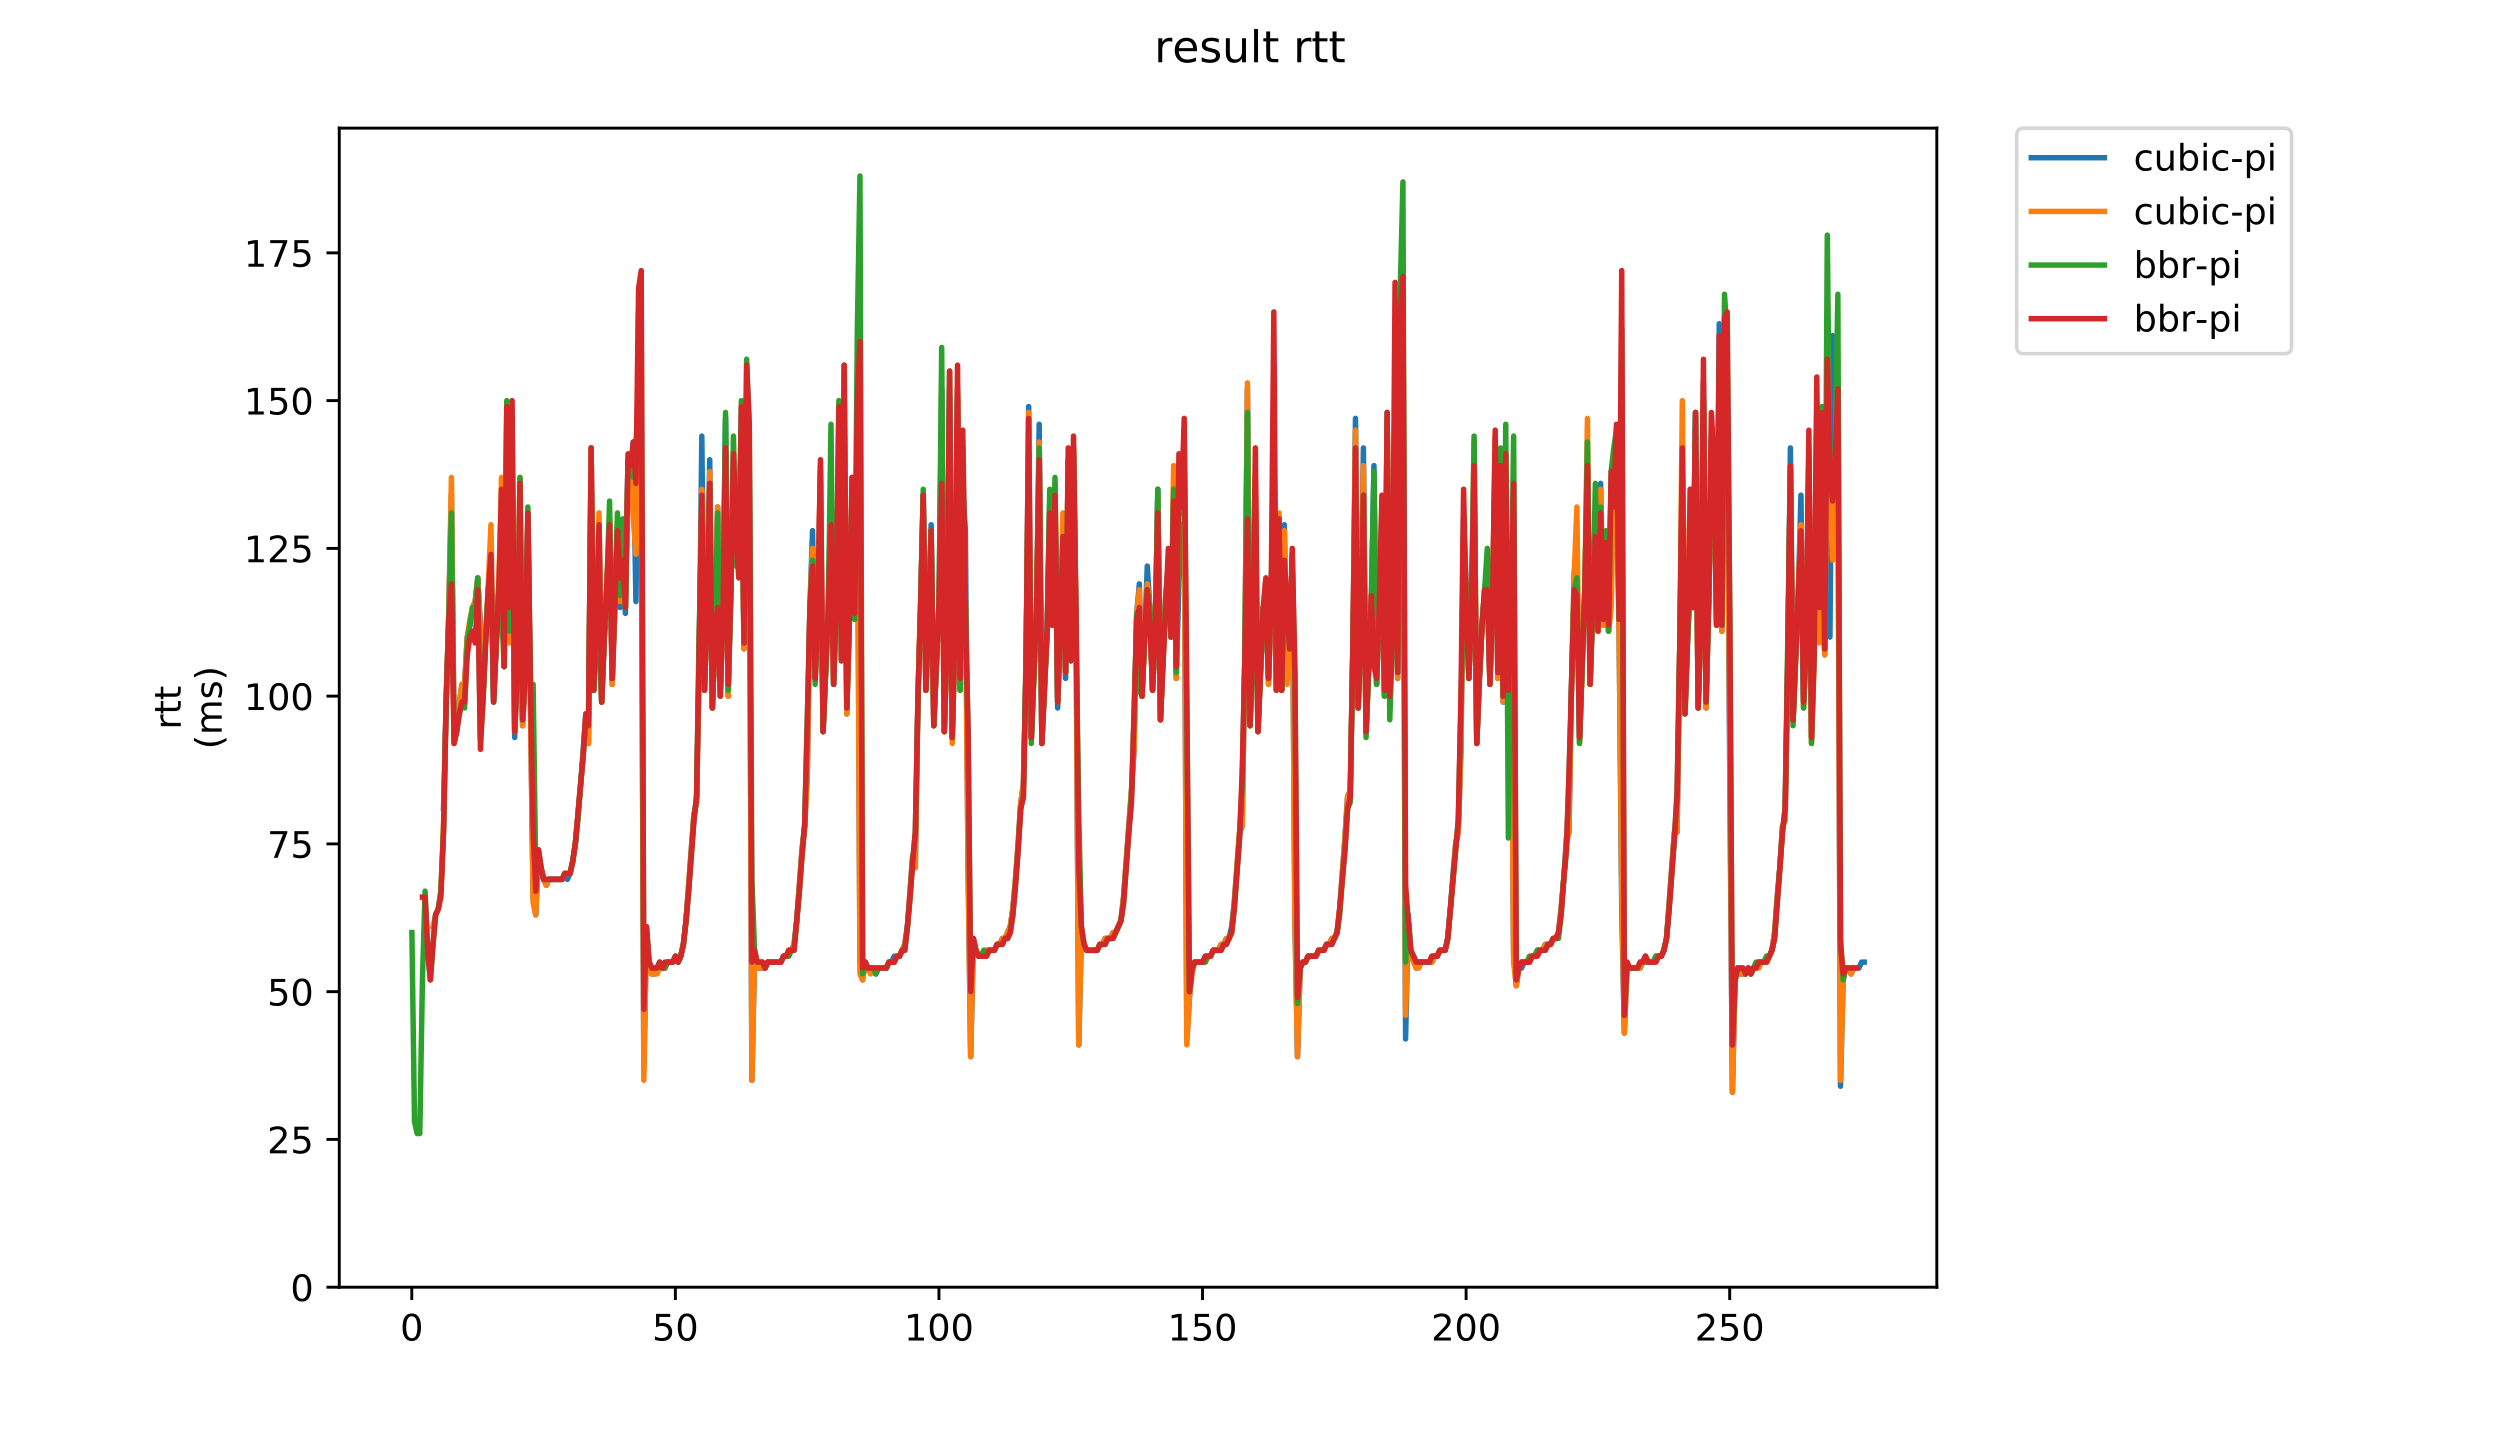<?xml version="1.0" encoding="utf-8" standalone="no"?>
<!DOCTYPE svg PUBLIC "-//W3C//DTD SVG 1.1//EN"
  "http://www.w3.org/Graphics/SVG/1.1/DTD/svg11.dtd">
<!-- Created with matplotlib (https://matplotlib.org/) -->
<svg height="396pt" version="1.1" viewBox="0 0 684 396" width="684pt" xmlns="http://www.w3.org/2000/svg" xmlns:xlink="http://www.w3.org/1999/xlink">
 <defs>
  <style type="text/css">
*{stroke-linecap:butt;stroke-linejoin:round;}
  </style>
 </defs>
 <g id="figure_1">
  <g id="patch_1">
   <path d="M 0 396 
L 684 396 
L 684 0 
L 0 0 
z
" style="fill:#ffffff;"/>
  </g>
  <g id="axes_1">
   <g id="patch_2">
    <path d="M 92.824 352.174 
L 529.913 352.174 
L 529.913 35.062 
L 92.824 35.062 
z
" style="fill:#ffffff;"/>
   </g>
   <g id="matplotlib.axis_1">
    <g id="xtick_1">
     <g id="line2d_1">
      <defs>
       <path d="M 0 0 
L 0 3.5 
" id="mb665ea57dd" style="stroke:#000000;stroke-width:0.8;"/>
      </defs>
      <g>
       <use style="stroke:#000000;stroke-width:0.8;" x="112.666" xlink:href="#mb665ea57dd" y="352.174"/>
      </g>
     </g>
     <g id="text_1">
      <!-- 0 -->
      <defs>
       <path d="M 31.781 66.406 
Q 24.172 66.406 20.328 58.906 
Q 16.5 51.422 16.5 36.375 
Q 16.5 21.391 20.328 13.891 
Q 24.172 6.391 31.781 6.391 
Q 39.453 6.391 43.281 13.891 
Q 47.125 21.391 47.125 36.375 
Q 47.125 51.422 43.281 58.906 
Q 39.453 66.406 31.781 66.406 
z
M 31.781 74.219 
Q 44.047 74.219 50.516 64.516 
Q 56.984 54.828 56.984 36.375 
Q 56.984 17.969 50.516 8.266 
Q 44.047 -1.422 31.781 -1.422 
Q 19.531 -1.422 13.062 8.266 
Q 6.594 17.969 6.594 36.375 
Q 6.594 54.828 13.062 64.516 
Q 19.531 74.219 31.781 74.219 
z
" id="DejaVuSans-48"/>
      </defs>
      <g transform="translate(109.484 366.773)scale(0.1 -0.1)">
       <use xlink:href="#DejaVuSans-48"/>
      </g>
     </g>
    </g>
    <g id="xtick_2">
     <g id="line2d_2">
      <g>
       <use style="stroke:#000000;stroke-width:0.8;" x="184.781" xlink:href="#mb665ea57dd" y="352.174"/>
      </g>
     </g>
     <g id="text_2">
      <!-- 50 -->
      <defs>
       <path d="M 10.797 72.906 
L 49.516 72.906 
L 49.516 64.594 
L 19.828 64.594 
L 19.828 46.734 
Q 21.969 47.469 24.109 47.828 
Q 26.266 48.188 28.422 48.188 
Q 40.625 48.188 47.75 41.5 
Q 54.891 34.812 54.891 23.391 
Q 54.891 11.625 47.562 5.094 
Q 40.234 -1.422 26.906 -1.422 
Q 22.312 -1.422 17.547 -0.641 
Q 12.797 0.141 7.719 1.703 
L 7.719 11.625 
Q 12.109 9.234 16.797 8.062 
Q 21.484 6.891 26.703 6.891 
Q 35.156 6.891 40.078 11.328 
Q 45.016 15.766 45.016 23.391 
Q 45.016 31 40.078 35.438 
Q 35.156 39.891 26.703 39.891 
Q 22.75 39.891 18.812 39.016 
Q 14.891 38.141 10.797 36.281 
z
" id="DejaVuSans-53"/>
      </defs>
      <g transform="translate(178.418 366.773)scale(0.1 -0.1)">
       <use xlink:href="#DejaVuSans-53"/>
       <use x="63.623" xlink:href="#DejaVuSans-48"/>
      </g>
     </g>
    </g>
    <g id="xtick_3">
     <g id="line2d_3">
      <g>
       <use style="stroke:#000000;stroke-width:0.8;" x="256.896" xlink:href="#mb665ea57dd" y="352.174"/>
      </g>
     </g>
     <g id="text_3">
      <!-- 100 -->
      <defs>
       <path d="M 12.406 8.297 
L 28.516 8.297 
L 28.516 63.922 
L 10.984 60.406 
L 10.984 69.391 
L 28.422 72.906 
L 38.281 72.906 
L 38.281 8.297 
L 54.391 8.297 
L 54.391 0 
L 12.406 0 
z
" id="DejaVuSans-49"/>
      </defs>
      <g transform="translate(247.352 366.773)scale(0.1 -0.1)">
       <use xlink:href="#DejaVuSans-49"/>
       <use x="63.623" xlink:href="#DejaVuSans-48"/>
       <use x="127.246" xlink:href="#DejaVuSans-48"/>
      </g>
     </g>
    </g>
    <g id="xtick_4">
     <g id="line2d_4">
      <g>
       <use style="stroke:#000000;stroke-width:0.8;" x="329.011" xlink:href="#mb665ea57dd" y="352.174"/>
      </g>
     </g>
     <g id="text_4">
      <!-- 150 -->
      <g transform="translate(319.468 366.773)scale(0.1 -0.1)">
       <use xlink:href="#DejaVuSans-49"/>
       <use x="63.623" xlink:href="#DejaVuSans-53"/>
       <use x="127.246" xlink:href="#DejaVuSans-48"/>
      </g>
     </g>
    </g>
    <g id="xtick_5">
     <g id="line2d_5">
      <g>
       <use style="stroke:#000000;stroke-width:0.8;" x="401.127" xlink:href="#mb665ea57dd" y="352.174"/>
      </g>
     </g>
     <g id="text_5">
      <!-- 200 -->
      <defs>
       <path d="M 19.188 8.297 
L 53.609 8.297 
L 53.609 0 
L 7.328 0 
L 7.328 8.297 
Q 12.938 14.109 22.625 23.891 
Q 32.328 33.688 34.812 36.531 
Q 39.547 41.844 41.422 45.531 
Q 43.312 49.219 43.312 52.781 
Q 43.312 58.594 39.234 62.25 
Q 35.156 65.922 28.609 65.922 
Q 23.969 65.922 18.812 64.312 
Q 13.672 62.703 7.812 59.422 
L 7.812 69.391 
Q 13.766 71.781 18.938 73 
Q 24.125 74.219 28.422 74.219 
Q 39.75 74.219 46.484 68.547 
Q 53.219 62.891 53.219 53.422 
Q 53.219 48.922 51.531 44.891 
Q 49.859 40.875 45.406 35.406 
Q 44.188 33.984 37.641 27.219 
Q 31.109 20.453 19.188 8.297 
z
" id="DejaVuSans-50"/>
      </defs>
      <g transform="translate(391.583 366.773)scale(0.1 -0.1)">
       <use xlink:href="#DejaVuSans-50"/>
       <use x="63.623" xlink:href="#DejaVuSans-48"/>
       <use x="127.246" xlink:href="#DejaVuSans-48"/>
      </g>
     </g>
    </g>
    <g id="xtick_6">
     <g id="line2d_6">
      <g>
       <use style="stroke:#000000;stroke-width:0.8;" x="473.242" xlink:href="#mb665ea57dd" y="352.174"/>
      </g>
     </g>
     <g id="text_6">
      <!-- 250 -->
      <g transform="translate(463.698 366.773)scale(0.1 -0.1)">
       <use xlink:href="#DejaVuSans-50"/>
       <use x="63.623" xlink:href="#DejaVuSans-53"/>
       <use x="127.246" xlink:href="#DejaVuSans-48"/>
      </g>
     </g>
    </g>
   </g>
   <g id="matplotlib.axis_2">
    <g id="ytick_1">
     <g id="line2d_7">
      <defs>
       <path d="M 0 0 
L -3.5 0 
" id="m0e5f152767" style="stroke:#000000;stroke-width:0.8;"/>
      </defs>
      <g>
       <use style="stroke:#000000;stroke-width:0.8;" x="92.824" xlink:href="#m0e5f152767" y="352.174"/>
      </g>
     </g>
     <g id="text_7">
      <!-- 0 -->
      <g transform="translate(79.461 355.973)scale(0.1 -0.1)">
       <use xlink:href="#DejaVuSans-48"/>
      </g>
     </g>
    </g>
    <g id="ytick_2">
     <g id="line2d_8">
      <g>
       <use style="stroke:#000000;stroke-width:0.8;" x="92.824" xlink:href="#m0e5f152767" y="311.747"/>
      </g>
     </g>
     <g id="text_8">
      <!-- 25 -->
      <g transform="translate(73.099 315.546)scale(0.1 -0.1)">
       <use xlink:href="#DejaVuSans-50"/>
       <use x="63.623" xlink:href="#DejaVuSans-53"/>
      </g>
     </g>
    </g>
    <g id="ytick_3">
     <g id="line2d_9">
      <g>
       <use style="stroke:#000000;stroke-width:0.8;" x="92.824" xlink:href="#m0e5f152767" y="271.32"/>
      </g>
     </g>
     <g id="text_9">
      <!-- 50 -->
      <g transform="translate(73.099 275.119)scale(0.1 -0.1)">
       <use xlink:href="#DejaVuSans-53"/>
       <use x="63.623" xlink:href="#DejaVuSans-48"/>
      </g>
     </g>
    </g>
    <g id="ytick_4">
     <g id="line2d_10">
      <g>
       <use style="stroke:#000000;stroke-width:0.8;" x="92.824" xlink:href="#m0e5f152767" y="230.892"/>
      </g>
     </g>
     <g id="text_10">
      <!-- 75 -->
      <defs>
       <path d="M 8.203 72.906 
L 55.078 72.906 
L 55.078 68.703 
L 28.609 0 
L 18.312 0 
L 43.219 64.594 
L 8.203 64.594 
z
" id="DejaVuSans-55"/>
      </defs>
      <g transform="translate(73.099 234.692)scale(0.1 -0.1)">
       <use xlink:href="#DejaVuSans-55"/>
       <use x="63.623" xlink:href="#DejaVuSans-53"/>
      </g>
     </g>
    </g>
    <g id="ytick_5">
     <g id="line2d_11">
      <g>
       <use style="stroke:#000000;stroke-width:0.8;" x="92.824" xlink:href="#m0e5f152767" y="190.465"/>
      </g>
     </g>
     <g id="text_11">
      <!-- 100 -->
      <g transform="translate(66.736 194.264)scale(0.1 -0.1)">
       <use xlink:href="#DejaVuSans-49"/>
       <use x="63.623" xlink:href="#DejaVuSans-48"/>
       <use x="127.246" xlink:href="#DejaVuSans-48"/>
      </g>
     </g>
    </g>
    <g id="ytick_6">
     <g id="line2d_12">
      <g>
       <use style="stroke:#000000;stroke-width:0.8;" x="92.824" xlink:href="#m0e5f152767" y="150.038"/>
      </g>
     </g>
     <g id="text_12">
      <!-- 125 -->
      <g transform="translate(66.736 153.837)scale(0.1 -0.1)">
       <use xlink:href="#DejaVuSans-49"/>
       <use x="63.623" xlink:href="#DejaVuSans-50"/>
       <use x="127.246" xlink:href="#DejaVuSans-53"/>
      </g>
     </g>
    </g>
    <g id="ytick_7">
     <g id="line2d_13">
      <g>
       <use style="stroke:#000000;stroke-width:0.8;" x="92.824" xlink:href="#m0e5f152767" y="109.61"/>
      </g>
     </g>
     <g id="text_13">
      <!-- 150 -->
      <g transform="translate(66.736 113.41)scale(0.1 -0.1)">
       <use xlink:href="#DejaVuSans-49"/>
       <use x="63.623" xlink:href="#DejaVuSans-53"/>
       <use x="127.246" xlink:href="#DejaVuSans-48"/>
      </g>
     </g>
    </g>
    <g id="ytick_8">
     <g id="line2d_14">
      <g>
       <use style="stroke:#000000;stroke-width:0.8;" x="92.824" xlink:href="#m0e5f152767" y="69.183"/>
      </g>
     </g>
     <g id="text_14">
      <!-- 175 -->
      <g transform="translate(66.736 72.982)scale(0.1 -0.1)">
       <use xlink:href="#DejaVuSans-49"/>
       <use x="63.623" xlink:href="#DejaVuSans-55"/>
       <use x="127.246" xlink:href="#DejaVuSans-53"/>
      </g>
     </g>
    </g>
    <g id="text_15">
     <!-- rtt -->
     <defs>
      <path d="M 41.109 46.297 
Q 39.594 47.172 37.812 47.578 
Q 36.031 48 33.891 48 
Q 26.266 48 22.188 43.047 
Q 18.109 38.094 18.109 28.812 
L 18.109 0 
L 9.078 0 
L 9.078 54.688 
L 18.109 54.688 
L 18.109 46.188 
Q 20.953 51.172 25.484 53.578 
Q 30.031 56 36.531 56 
Q 37.453 56 38.578 55.875 
Q 39.703 55.766 41.062 55.516 
z
" id="DejaVuSans-114"/>
      <path d="M 18.312 70.219 
L 18.312 54.688 
L 36.812 54.688 
L 36.812 47.703 
L 18.312 47.703 
L 18.312 18.016 
Q 18.312 11.328 20.141 9.422 
Q 21.969 7.516 27.594 7.516 
L 36.812 7.516 
L 36.812 0 
L 27.594 0 
Q 17.188 0 13.234 3.875 
Q 9.281 7.766 9.281 18.016 
L 9.281 47.703 
L 2.688 47.703 
L 2.688 54.688 
L 9.281 54.688 
L 9.281 70.219 
z
" id="DejaVuSans-116"/>
     </defs>
     <g transform="translate(49.459 199.594)rotate(-90)scale(0.1 -0.1)">
      <use xlink:href="#DejaVuSans-114"/>
      <use x="41.113" xlink:href="#DejaVuSans-116"/>
      <use x="80.322" xlink:href="#DejaVuSans-116"/>
     </g>
     <!-- (ms) -->
     <defs>
      <path d="M 31 75.875 
Q 24.469 64.656 21.281 53.656 
Q 18.109 42.672 18.109 31.391 
Q 18.109 20.125 21.312 9.062 
Q 24.516 -2 31 -13.188 
L 23.188 -13.188 
Q 15.875 -1.703 12.234 9.375 
Q 8.594 20.453 8.594 31.391 
Q 8.594 42.281 12.203 53.312 
Q 15.828 64.359 23.188 75.875 
z
" id="DejaVuSans-40"/>
      <path d="M 52 44.188 
Q 55.375 50.25 60.062 53.125 
Q 64.75 56 71.094 56 
Q 79.641 56 84.281 50.016 
Q 88.922 44.047 88.922 33.016 
L 88.922 0 
L 79.891 0 
L 79.891 32.719 
Q 79.891 40.578 77.094 44.375 
Q 74.312 48.188 68.609 48.188 
Q 61.625 48.188 57.562 43.547 
Q 53.516 38.922 53.516 30.906 
L 53.516 0 
L 44.484 0 
L 44.484 32.719 
Q 44.484 40.625 41.703 44.406 
Q 38.922 48.188 33.109 48.188 
Q 26.219 48.188 22.156 43.531 
Q 18.109 38.875 18.109 30.906 
L 18.109 0 
L 9.078 0 
L 9.078 54.688 
L 18.109 54.688 
L 18.109 46.188 
Q 21.188 51.219 25.484 53.609 
Q 29.781 56 35.688 56 
Q 41.656 56 45.828 52.969 
Q 50 49.953 52 44.188 
z
" id="DejaVuSans-109"/>
      <path d="M 44.281 53.078 
L 44.281 44.578 
Q 40.484 46.531 36.375 47.5 
Q 32.281 48.484 27.875 48.484 
Q 21.188 48.484 17.844 46.438 
Q 14.5 44.391 14.5 40.281 
Q 14.5 37.156 16.891 35.375 
Q 19.281 33.594 26.516 31.984 
L 29.594 31.297 
Q 39.156 29.25 43.188 25.516 
Q 47.219 21.781 47.219 15.094 
Q 47.219 7.469 41.188 3.016 
Q 35.156 -1.422 24.609 -1.422 
Q 20.219 -1.422 15.453 -0.562 
Q 10.688 0.297 5.422 2 
L 5.422 11.281 
Q 10.406 8.688 15.234 7.391 
Q 20.062 6.109 24.812 6.109 
Q 31.156 6.109 34.562 8.281 
Q 37.984 10.453 37.984 14.406 
Q 37.984 18.062 35.516 20.016 
Q 33.062 21.969 24.703 23.781 
L 21.578 24.516 
Q 13.234 26.266 9.516 29.906 
Q 5.812 33.547 5.812 39.891 
Q 5.812 47.609 11.281 51.797 
Q 16.75 56 26.812 56 
Q 31.781 56 36.172 55.266 
Q 40.578 54.547 44.281 53.078 
z
" id="DejaVuSans-115"/>
      <path d="M 8.016 75.875 
L 15.828 75.875 
Q 23.141 64.359 26.781 53.312 
Q 30.422 42.281 30.422 31.391 
Q 30.422 20.453 26.781 9.375 
Q 23.141 -1.703 15.828 -13.188 
L 8.016 -13.188 
Q 14.5 -2 17.703 9.062 
Q 20.906 20.125 20.906 31.391 
Q 20.906 42.672 17.703 53.656 
Q 14.5 64.656 8.016 75.875 
z
" id="DejaVuSans-41"/>
     </defs>
     <g transform="translate(60.657 204.995)rotate(-90)scale(0.1 -0.1)">
      <use xlink:href="#DejaVuSans-40"/>
      <use x="39.014" xlink:href="#DejaVuSans-109"/>
      <use x="136.426" xlink:href="#DejaVuSans-115"/>
      <use x="188.525" xlink:href="#DejaVuSans-41"/>
     </g>
    </g>
   </g>
   <g id="line2d_15">
    <path clip-path="url(#p7b6cccc4e1)" d="M 121.344 221.19 
L 122.065 192.082 
L 122.786 167.826 
L 123.507 135.484 
L 124.229 201.785 
L 124.95 198.55 
L 125.671 192.082 
L 126.392 187.231 
L 127.113 187.231 
L 127.834 174.294 
L 128.556 171.06 
L 129.277 166.209 
L 129.998 164.592 
L 130.719 158.123 
L 131.44 171.06 
L 132.161 190.465 
L 132.882 174.294 
L 133.604 161.357 
L 134.325 153.272 
L 135.046 192.082 
L 137.209 143.569 
L 137.93 182.38 
L 138.652 135.484 
L 139.373 167.826 
L 140.094 122.547 
L 140.815 201.785 
L 141.536 182.38 
L 142.257 140.335 
L 142.979 198.55 
L 143.7 185.614 
L 144.421 140.335 
L 145.863 245.446 
L 146.584 250.297 
L 147.305 234.126 
L 148.027 238.978 
L 149.469 242.212 
L 150.19 240.595 
L 153.796 240.595 
L 154.517 238.978 
L 155.238 240.595 
L 155.959 238.978 
L 156.68 235.744 
L 157.402 230.892 
L 158.844 214.721 
L 160.286 195.316 
L 161.007 203.402 
L 161.729 122.547 
L 162.45 188.848 
L 163.171 169.443 
L 163.892 143.569 
L 164.613 192.082 
L 165.334 174.294 
L 166.777 146.804 
L 167.498 187.231 
L 168.94 145.186 
L 169.661 166.209 
L 170.382 153.272 
L 171.104 167.826 
L 171.825 125.781 
L 172.546 133.867 
L 173.267 120.93 
L 173.988 164.592 
L 174.709 85.354 
L 175.43 130.633 
L 176.152 292.342 
L 176.873 255.149 
L 177.594 264.851 
L 178.315 266.468 
L 179.036 266.468 
L 179.757 264.851 
L 181.921 264.851 
L 182.642 263.234 
L 184.084 263.234 
L 184.805 261.617 
L 185.527 263.234 
L 186.248 261.617 
L 186.969 258.383 
L 187.69 251.914 
L 189.853 222.807 
L 190.575 219.573 
L 191.296 182.38 
L 192.017 119.313 
L 192.738 188.848 
L 193.459 167.826 
L 194.18 125.781 
L 194.902 193.699 
L 195.623 174.294 
L 196.344 138.718 
L 197.065 190.465 
L 197.786 167.826 
L 198.507 114.462 
L 199.228 190.465 
L 199.95 162.974 
L 200.671 129.016 
L 201.392 151.655 
L 202.113 151.655 
L 202.834 117.696 
L 203.555 177.528 
L 204.277 109.61 
L 204.998 130.633 
L 205.719 295.576 
L 206.44 261.617 
L 207.161 264.851 
L 209.325 264.851 
L 210.046 263.234 
L 213.652 263.234 
L 214.373 261.617 
L 215.094 261.617 
L 215.815 260 
L 216.536 260 
L 217.257 258.383 
L 217.978 251.914 
L 219.421 232.509 
L 220.142 226.041 
L 220.863 211.487 
L 221.584 166.209 
L 222.305 145.186 
L 223.027 185.614 
L 223.748 166.209 
L 224.469 129.016 
L 225.19 200.168 
L 226.632 166.209 
L 227.353 133.867 
L 228.075 187.231 
L 228.796 164.592 
L 229.517 122.547 
L 230.238 180.762 
L 230.959 122.547 
L 231.68 195.316 
L 233.123 143.569 
L 233.844 169.443 
L 234.565 117.696 
L 235.286 263.234 
L 236.007 268.085 
L 236.728 263.234 
L 237.45 264.851 
L 238.892 264.851 
L 239.613 266.468 
L 240.334 264.851 
L 242.498 264.851 
L 243.219 263.234 
L 243.94 263.234 
L 244.661 261.617 
L 246.103 261.617 
L 247.546 258.383 
L 248.267 253.532 
L 249.709 234.126 
L 250.43 237.361 
L 251.151 190.465 
L 251.873 166.209 
L 252.594 135.484 
L 253.315 188.848 
L 254.036 169.443 
L 254.757 143.569 
L 255.478 198.55 
L 256.921 164.592 
L 257.642 106.376 
L 258.363 200.168 
L 259.084 175.911 
L 259.805 107.993 
L 260.526 201.785 
L 261.248 174.294 
L 261.969 114.462 
L 262.69 188.848 
L 263.411 133.867 
L 264.132 145.186 
L 264.853 235.744 
L 265.575 289.108 
L 266.296 258.383 
L 267.738 261.617 
L 269.18 261.617 
L 269.901 260 
L 272.065 260 
L 272.786 258.383 
L 273.507 258.383 
L 274.228 256.766 
L 274.95 256.766 
L 276.392 253.532 
L 277.113 248.68 
L 277.834 240.595 
L 278.555 230.892 
L 279.276 219.573 
L 279.998 214.721 
L 280.719 183.997 
L 281.44 111.228 
L 282.161 201.785 
L 283.603 166.209 
L 284.324 116.079 
L 285.046 203.402 
L 286.488 172.677 
L 287.209 137.101 
L 287.93 171.06 
L 288.651 137.101 
L 289.373 193.699 
L 290.815 148.421 
L 291.536 185.614 
L 292.257 138.718 
L 292.978 180.762 
L 293.699 124.164 
L 294.421 172.677 
L 295.142 285.873 
L 295.863 255.149 
L 296.584 258.383 
L 297.305 260 
L 300.19 260 
L 300.911 258.383 
L 301.632 258.383 
L 302.353 256.766 
L 303.796 256.766 
L 304.517 255.149 
L 305.238 255.149 
L 306.68 251.914 
L 307.401 245.446 
L 309.565 216.338 
L 310.286 205.019 
L 311.007 167.826 
L 311.728 159.74 
L 312.449 190.465 
L 313.171 174.294 
L 313.892 154.889 
L 314.613 166.209 
L 315.334 188.848 
L 316.055 174.294 
L 316.776 133.867 
L 317.498 196.933 
L 318.94 162.974 
L 319.661 162.974 
L 320.382 174.294 
L 321.103 137.101 
L 321.824 185.614 
L 322.546 159.74 
L 323.988 122.547 
L 324.709 284.256 
L 325.43 272.937 
L 326.151 264.851 
L 326.872 263.234 
L 329.036 263.234 
L 329.757 261.617 
L 331.199 261.617 
L 331.921 260 
L 333.363 260 
L 334.084 258.383 
L 334.805 258.383 
L 335.526 256.766 
L 336.247 256.766 
L 336.969 253.532 
L 337.69 247.063 
L 339.132 227.658 
L 339.853 226.041 
L 340.574 180.762 
L 341.296 106.376 
L 342.017 198.55 
L 342.738 175.911 
L 343.459 135.484 
L 344.18 200.168 
L 345.622 166.209 
L 346.344 164.592 
L 347.065 187.231 
L 347.786 162.974 
L 348.507 130.633 
L 349.228 188.848 
L 349.949 143.569 
L 350.671 188.848 
L 351.392 143.569 
L 352.113 185.614 
L 352.834 179.145 
L 353.555 151.655 
L 354.276 250.297 
L 354.997 289.108 
L 355.719 264.851 
L 356.44 263.234 
L 357.161 263.234 
L 357.882 261.617 
L 360.046 261.617 
L 360.767 260 
L 362.209 260 
L 362.93 258.383 
L 363.651 258.383 
L 364.372 256.766 
L 365.094 256.766 
L 365.815 255.149 
L 366.536 248.68 
L 367.978 229.275 
L 368.699 217.956 
L 369.421 216.338 
L 370.142 177.528 
L 370.863 114.462 
L 371.584 193.699 
L 372.305 174.294 
L 373.026 122.547 
L 373.747 200.168 
L 375.19 164.592 
L 375.911 127.398 
L 376.632 187.231 
L 377.353 167.826 
L 378.074 140.335 
L 378.795 190.465 
L 379.517 130.633 
L 380.238 172.677 
L 380.959 177.528 
L 381.68 106.376 
L 382.401 185.614 
L 383.122 104.759 
L 383.844 103.142 
L 384.565 284.256 
L 385.286 251.914 
L 386.007 261.617 
L 386.728 261.617 
L 387.449 264.851 
L 388.17 263.234 
L 391.776 263.234 
L 392.497 261.617 
L 393.219 261.617 
L 393.94 260 
L 395.382 260 
L 396.103 256.766 
L 396.824 248.68 
L 397.545 238.978 
L 398.267 230.892 
L 398.988 227.658 
L 399.709 205.019 
L 400.43 141.952 
L 401.151 159.74 
L 401.872 185.614 
L 402.594 166.209 
L 403.315 133.867 
L 404.036 203.402 
L 404.757 185.614 
L 405.478 171.06 
L 406.199 161.357 
L 406.92 161.357 
L 407.642 187.231 
L 408.363 164.592 
L 409.084 130.633 
L 409.805 185.614 
L 410.526 129.016 
L 411.247 192.082 
L 411.969 133.867 
L 412.69 188.848 
L 413.411 171.06 
L 414.132 261.617 
L 414.853 269.702 
L 415.574 264.851 
L 416.295 264.851 
L 417.017 263.234 
L 418.459 263.234 
L 419.18 261.617 
L 419.901 261.617 
L 420.622 260 
L 422.065 260 
L 422.786 258.383 
L 424.228 258.383 
L 424.949 256.766 
L 425.67 256.766 
L 426.392 255.149 
L 427.113 248.68 
L 427.834 240.595 
L 428.555 229.275 
L 429.276 227.658 
L 429.997 185.614 
L 430.718 156.506 
L 431.44 151.655 
L 432.161 201.785 
L 433.603 161.357 
L 434.324 138.718 
L 435.045 187.231 
L 436.488 141.952 
L 437.209 172.677 
L 437.93 132.25 
L 438.651 171.06 
L 439.372 148.421 
L 440.093 172.677 
L 440.815 132.25 
L 441.536 133.867 
L 442.257 130.633 
L 442.978 171.06 
L 443.699 248.68 
L 444.42 282.639 
L 445.142 264.851 
L 448.747 264.851 
L 449.468 263.234 
L 452.353 263.234 
L 453.074 261.617 
L 454.517 261.617 
L 455.238 260 
L 455.959 256.766 
L 458.122 227.658 
L 458.843 227.658 
L 460.286 130.633 
L 461.007 193.699 
L 461.728 174.294 
L 462.449 161.357 
L 463.17 166.209 
L 463.892 112.845 
L 464.613 193.699 
L 465.334 171.06 
L 466.055 104.759 
L 466.776 193.699 
L 468.218 133.867 
L 468.94 132.25 
L 469.661 171.06 
L 470.382 88.588 
L 471.103 172.677 
L 471.824 99.908 
L 472.545 107.993 
L 473.266 213.104 
L 473.988 298.81 
L 474.709 268.085 
L 475.43 264.851 
L 476.151 266.468 
L 477.593 266.468 
L 478.315 264.851 
L 479.036 266.468 
L 479.757 264.851 
L 480.478 264.851 
L 481.199 263.234 
L 482.641 263.234 
L 483.363 261.617 
L 484.084 261.617 
L 484.805 260 
L 485.526 255.149 
L 486.247 245.446 
L 486.968 237.361 
L 487.69 226.041 
L 488.411 224.424 
L 489.132 182.38 
L 489.853 122.547 
L 490.574 196.933 
L 492.016 162.974 
L 492.738 135.484 
L 493.459 192.082 
L 494.18 175.911 
L 494.901 125.781 
L 495.622 180.762 
L 496.343 180.762 
L 497.065 119.313 
L 497.786 164.592 
L 498.507 130.633 
L 499.228 179.145 
L 499.949 112.845 
L 500.67 174.294 
L 501.391 91.822 
L 502.113 122.547 
L 502.834 119.313 
L 503.555 297.193 
L 504.276 268.085 
L 504.997 264.851 
L 505.718 264.851 
L 506.44 266.468 
L 507.161 264.851 
L 508.603 264.851 
L 509.324 263.234 
L 510.045 263.234 
L 510.045 263.234 
" style="fill:none;stroke:#1f77b4;stroke-linecap:square;stroke-width:1.5;"/>
   </g>
   <g id="line2d_16">
    <path clip-path="url(#p7b6cccc4e1)" d="M 118.459 253.532 
L 119.181 250.297 
L 119.902 248.68 
L 120.623 243.829 
L 121.344 226.041 
L 122.065 192.082 
L 122.786 167.826 
L 123.507 130.633 
L 124.229 201.785 
L 126.392 187.231 
L 127.113 187.231 
L 127.834 174.294 
L 128.556 169.443 
L 129.277 166.209 
L 129.998 164.592 
L 130.719 158.123 
L 131.44 172.677 
L 132.161 190.465 
L 132.882 172.677 
L 133.604 159.74 
L 134.325 143.569 
L 135.046 190.465 
L 136.488 159.74 
L 137.209 130.633 
L 137.93 182.38 
L 138.652 112.845 
L 139.373 175.911 
L 140.094 114.462 
L 140.815 200.168 
L 141.536 182.38 
L 142.257 130.633 
L 142.979 198.55 
L 143.7 185.614 
L 144.421 141.952 
L 145.863 247.063 
L 146.584 250.297 
L 147.305 232.509 
L 148.027 237.361 
L 148.748 240.595 
L 149.469 242.212 
L 150.19 240.595 
L 153.796 240.595 
L 154.517 238.978 
L 155.959 238.978 
L 156.68 235.744 
L 157.402 230.892 
L 159.565 206.636 
L 160.286 195.316 
L 161.007 203.402 
L 161.729 122.547 
L 162.45 188.848 
L 163.171 169.443 
L 163.892 140.335 
L 164.613 192.082 
L 165.334 174.294 
L 166.055 159.74 
L 166.777 141.952 
L 167.498 187.231 
L 168.94 143.569 
L 169.661 164.592 
L 170.382 158.123 
L 171.104 166.209 
L 171.825 132.25 
L 172.546 125.781 
L 173.267 141.952 
L 173.988 151.655 
L 174.709 106.376 
L 175.43 122.547 
L 176.152 295.576 
L 176.873 255.149 
L 177.594 264.851 
L 178.315 266.468 
L 179.757 266.468 
L 180.479 264.851 
L 181.921 264.851 
L 182.642 263.234 
L 184.084 263.234 
L 184.805 261.617 
L 185.527 263.234 
L 186.248 261.617 
L 186.969 258.383 
L 187.69 251.914 
L 189.853 222.807 
L 190.575 219.573 
L 191.296 183.997 
L 192.017 133.867 
L 192.738 188.848 
L 193.459 167.826 
L 194.18 129.016 
L 194.902 193.699 
L 195.623 174.294 
L 196.344 138.718 
L 197.065 190.465 
L 197.786 167.826 
L 198.507 122.547 
L 199.228 190.465 
L 200.671 132.25 
L 201.392 151.655 
L 202.113 151.655 
L 202.834 122.547 
L 203.555 177.528 
L 204.277 107.993 
L 204.998 130.633 
L 205.719 295.576 
L 206.44 261.617 
L 207.161 264.851 
L 209.325 264.851 
L 210.046 263.234 
L 213.652 263.234 
L 214.373 261.617 
L 215.094 261.617 
L 215.815 260 
L 216.536 260 
L 217.257 258.383 
L 217.978 251.914 
L 219.421 232.509 
L 220.142 226.041 
L 220.863 213.104 
L 221.584 166.209 
L 222.305 150.038 
L 223.027 185.614 
L 223.748 166.209 
L 224.469 127.398 
L 225.19 200.168 
L 226.632 166.209 
L 227.353 140.335 
L 228.075 187.231 
L 228.796 164.592 
L 229.517 124.164 
L 230.238 180.762 
L 230.959 109.61 
L 231.68 195.316 
L 232.401 169.443 
L 233.123 135.484 
L 233.844 169.443 
L 234.565 122.547 
L 235.286 266.468 
L 236.007 268.085 
L 236.728 263.234 
L 238.171 266.468 
L 238.892 264.851 
L 242.498 264.851 
L 243.219 263.234 
L 244.661 263.234 
L 245.382 261.617 
L 246.103 261.617 
L 247.546 258.383 
L 248.267 253.532 
L 249.709 234.126 
L 250.43 237.361 
L 251.151 190.465 
L 252.594 137.101 
L 253.315 188.848 
L 254.036 169.443 
L 254.757 145.186 
L 255.478 198.55 
L 256.921 164.592 
L 257.642 130.633 
L 258.363 200.168 
L 259.084 175.911 
L 259.805 120.93 
L 260.526 203.402 
L 261.248 174.294 
L 261.969 107.993 
L 262.69 188.848 
L 263.411 161.357 
L 264.132 162.974 
L 264.853 237.361 
L 265.575 289.108 
L 266.296 256.766 
L 267.017 260 
L 267.738 261.617 
L 268.459 261.617 
L 269.18 260 
L 272.065 260 
L 272.786 258.383 
L 273.507 258.383 
L 274.228 256.766 
L 274.95 256.766 
L 276.392 253.532 
L 277.113 248.68 
L 277.834 240.595 
L 278.555 230.892 
L 279.276 219.573 
L 279.998 214.721 
L 280.719 183.997 
L 281.44 112.845 
L 282.161 201.785 
L 283.603 166.209 
L 284.324 120.93 
L 285.046 203.402 
L 286.488 172.677 
L 287.209 162.974 
L 287.93 171.06 
L 288.651 132.25 
L 289.373 192.082 
L 290.094 172.677 
L 290.815 140.335 
L 291.536 183.997 
L 292.257 125.781 
L 292.978 180.762 
L 293.699 122.547 
L 294.421 171.06 
L 295.142 285.873 
L 295.863 255.149 
L 296.584 258.383 
L 297.305 260 
L 300.19 260 
L 300.911 258.383 
L 301.632 258.383 
L 302.353 256.766 
L 303.796 256.766 
L 304.517 255.149 
L 305.238 255.149 
L 306.68 251.914 
L 307.401 245.446 
L 309.565 216.338 
L 310.286 205.019 
L 311.007 167.826 
L 311.728 161.357 
L 312.449 190.465 
L 313.892 159.74 
L 314.613 166.209 
L 315.334 188.848 
L 316.055 174.294 
L 316.776 135.484 
L 317.498 196.933 
L 318.94 162.974 
L 319.661 154.889 
L 320.382 174.294 
L 321.103 127.398 
L 321.824 185.614 
L 322.546 129.016 
L 323.267 141.952 
L 323.988 125.781 
L 324.709 285.873 
L 325.43 272.937 
L 326.151 266.468 
L 326.872 263.234 
L 329.757 263.234 
L 330.478 261.617 
L 331.199 261.617 
L 331.921 260 
L 333.363 260 
L 334.084 258.383 
L 334.805 258.383 
L 335.526 256.766 
L 336.247 256.766 
L 336.969 255.149 
L 337.69 247.063 
L 339.132 227.658 
L 339.853 226.041 
L 340.574 180.762 
L 341.296 104.759 
L 342.017 198.55 
L 342.738 175.911 
L 343.459 130.633 
L 344.18 200.168 
L 345.622 166.209 
L 346.344 158.123 
L 347.065 187.231 
L 348.507 143.569 
L 349.228 188.848 
L 349.949 140.335 
L 350.671 188.848 
L 351.392 145.186 
L 352.113 187.231 
L 352.834 179.145 
L 353.555 151.655 
L 354.276 251.914 
L 354.997 289.108 
L 355.719 264.851 
L 356.44 263.234 
L 357.161 263.234 
L 357.882 261.617 
L 360.046 261.617 
L 360.767 260 
L 362.209 260 
L 362.93 258.383 
L 363.651 258.383 
L 364.372 256.766 
L 365.094 256.766 
L 365.815 255.149 
L 366.536 248.68 
L 367.978 229.275 
L 368.699 217.956 
L 369.421 216.338 
L 370.142 177.528 
L 370.863 117.696 
L 371.584 193.699 
L 372.305 174.294 
L 373.026 127.398 
L 373.747 200.168 
L 375.19 164.592 
L 375.911 141.952 
L 376.632 187.231 
L 377.353 166.209 
L 378.074 150.038 
L 378.795 190.465 
L 379.517 114.462 
L 380.238 177.528 
L 380.959 175.911 
L 381.68 130.633 
L 382.401 185.614 
L 383.122 104.759 
L 383.844 74.034 
L 384.565 277.788 
L 385.286 251.914 
L 386.007 261.617 
L 387.449 264.851 
L 388.17 264.851 
L 388.892 263.234 
L 391.776 263.234 
L 392.497 261.617 
L 393.219 261.617 
L 393.94 260 
L 395.382 260 
L 396.103 256.766 
L 397.545 240.595 
L 398.267 230.892 
L 398.988 227.658 
L 399.709 205.019 
L 400.43 146.804 
L 401.151 161.357 
L 401.872 185.614 
L 402.594 166.209 
L 403.315 120.93 
L 404.036 203.402 
L 404.757 185.614 
L 405.478 171.06 
L 406.199 161.357 
L 406.92 156.506 
L 407.642 187.231 
L 408.363 164.592 
L 409.084 119.313 
L 409.805 185.614 
L 410.526 129.016 
L 411.247 192.082 
L 411.969 138.718 
L 412.69 188.848 
L 413.411 171.06 
L 414.132 263.234 
L 414.853 269.702 
L 415.574 264.851 
L 416.295 263.234 
L 418.459 263.234 
L 419.18 261.617 
L 419.901 261.617 
L 420.622 260 
L 422.065 260 
L 422.786 258.383 
L 424.228 258.383 
L 424.949 256.766 
L 425.67 256.766 
L 426.392 255.149 
L 427.113 248.68 
L 427.834 240.595 
L 428.555 230.892 
L 429.276 227.658 
L 429.997 185.614 
L 430.718 156.506 
L 431.44 138.718 
L 432.161 203.402 
L 433.603 161.357 
L 434.324 114.462 
L 435.045 187.231 
L 436.488 148.421 
L 437.209 172.677 
L 437.93 133.867 
L 438.651 171.06 
L 439.372 146.804 
L 440.093 172.677 
L 440.815 166.209 
L 441.536 132.25 
L 442.257 133.867 
L 442.978 172.677 
L 443.699 242.212 
L 444.42 282.639 
L 445.142 264.851 
L 448.747 264.851 
L 450.19 261.617 
L 450.911 263.234 
L 452.353 263.234 
L 453.074 261.617 
L 454.517 261.617 
L 455.238 260 
L 455.959 256.766 
L 458.122 227.658 
L 458.843 227.658 
L 459.565 177.528 
L 460.286 109.61 
L 461.007 195.316 
L 461.728 174.294 
L 462.449 133.867 
L 463.17 166.209 
L 463.892 127.398 
L 464.613 193.699 
L 465.334 171.06 
L 466.055 109.61 
L 466.776 193.699 
L 467.497 164.592 
L 468.218 125.781 
L 468.94 130.633 
L 469.661 171.06 
L 470.382 117.696 
L 471.103 172.677 
L 471.824 95.057 
L 472.545 109.61 
L 473.988 298.81 
L 474.709 268.085 
L 475.43 266.468 
L 477.593 266.468 
L 478.315 264.851 
L 479.036 266.468 
L 479.757 264.851 
L 481.199 264.851 
L 481.92 263.234 
L 483.363 263.234 
L 484.805 260 
L 485.526 255.149 
L 486.247 245.446 
L 486.968 237.361 
L 487.69 226.041 
L 488.411 224.424 
L 489.132 182.38 
L 489.853 127.398 
L 490.574 196.933 
L 492.738 143.569 
L 493.459 193.699 
L 494.18 175.911 
L 494.901 122.547 
L 495.622 203.402 
L 496.343 180.762 
L 497.065 112.845 
L 497.786 175.911 
L 498.507 119.313 
L 499.228 179.145 
L 499.949 114.462 
L 501.391 153.272 
L 502.113 132.25 
L 502.834 120.93 
L 503.555 295.576 
L 504.276 268.085 
L 504.997 264.851 
L 505.718 264.851 
L 506.44 266.468 
L 507.161 264.851 
L 507.161 264.851 
" style="fill:none;stroke:#ff7f0e;stroke-linecap:square;stroke-width:1.5;"/>
   </g>
   <g id="line2d_17">
    <path clip-path="url(#p7b6cccc4e1)" d="M 112.692 255.149 
L 113.413 306.896 
L 114.134 310.13 
L 114.855 310.13 
L 115.576 268.085 
L 116.297 243.829 
L 117.019 260 
L 117.74 268.085 
L 118.461 258.383 
L 119.182 250.297 
L 119.903 248.68 
L 120.624 243.829 
L 121.345 227.658 
L 122.067 192.082 
L 122.788 169.443 
L 123.509 140.335 
L 124.23 203.402 
L 124.951 200.168 
L 125.672 195.316 
L 126.393 192.082 
L 127.115 193.699 
L 127.836 175.911 
L 129.278 166.209 
L 129.999 166.209 
L 130.72 158.123 
L 131.442 201.785 
L 132.163 192.082 
L 132.884 174.294 
L 133.605 161.357 
L 134.326 154.889 
L 135.047 192.082 
L 136.49 159.74 
L 137.211 166.209 
L 137.932 182.38 
L 138.653 109.61 
L 139.374 172.677 
L 140.095 114.462 
L 140.817 200.168 
L 141.538 182.38 
L 142.259 130.633 
L 142.98 196.933 
L 143.701 183.997 
L 144.422 138.718 
L 145.143 188.848 
L 145.865 187.231 
L 146.586 238.978 
L 147.307 232.509 
L 148.028 237.361 
L 148.749 240.595 
L 153.797 240.595 
L 154.518 238.978 
L 155.961 238.978 
L 156.682 235.744 
L 157.403 230.892 
L 158.124 224.424 
L 158.845 214.721 
L 159.567 206.636 
L 160.288 196.933 
L 161.009 196.933 
L 161.73 129.016 
L 162.451 188.848 
L 163.172 169.443 
L 163.893 177.528 
L 164.615 192.082 
L 165.336 174.294 
L 166.057 159.74 
L 166.778 137.101 
L 167.499 185.614 
L 168.942 140.335 
L 169.663 162.974 
L 170.384 141.952 
L 171.105 166.209 
L 171.826 125.781 
L 172.547 124.164 
L 173.268 130.633 
L 173.99 122.547 
L 175.432 90.205 
L 176.153 271.32 
L 176.874 253.532 
L 177.595 263.234 
L 178.316 264.851 
L 179.759 264.851 
L 180.48 263.234 
L 181.201 264.851 
L 181.922 264.851 
L 182.643 263.234 
L 184.086 263.234 
L 184.807 261.617 
L 185.528 263.234 
L 186.249 261.617 
L 186.97 258.383 
L 187.691 251.914 
L 188.413 243.829 
L 189.855 224.424 
L 190.576 217.956 
L 191.297 172.677 
L 192.018 141.952 
L 192.74 188.848 
L 193.461 167.826 
L 194.182 132.25 
L 194.903 193.699 
L 195.624 174.294 
L 196.345 140.335 
L 197.066 188.848 
L 197.788 167.826 
L 198.509 112.845 
L 199.23 188.848 
L 199.951 161.357 
L 200.672 119.313 
L 201.393 154.889 
L 202.115 151.655 
L 202.836 109.61 
L 203.557 175.911 
L 204.278 98.291 
L 204.999 117.696 
L 205.72 240.595 
L 206.441 260 
L 207.163 263.234 
L 208.605 263.234 
L 209.326 264.851 
L 210.047 263.234 
L 213.653 263.234 
L 214.374 261.617 
L 215.816 261.617 
L 216.538 260 
L 217.259 260 
L 218.701 243.829 
L 219.422 234.126 
L 220.143 226.041 
L 221.586 167.826 
L 222.307 153.272 
L 223.028 187.231 
L 224.47 146.804 
L 225.191 200.168 
L 226.634 166.209 
L 227.355 116.079 
L 228.076 187.231 
L 228.797 164.592 
L 229.518 109.61 
L 230.239 180.762 
L 230.961 99.908 
L 231.682 193.699 
L 232.403 167.826 
L 233.124 130.633 
L 233.845 169.443 
L 234.566 90.205 
L 235.288 48.161 
L 236.009 266.468 
L 236.73 263.234 
L 237.451 264.851 
L 238.893 264.851 
L 239.614 266.468 
L 240.336 264.851 
L 242.499 264.851 
L 243.22 263.234 
L 244.663 263.234 
L 245.384 261.617 
L 246.105 261.617 
L 246.826 260 
L 247.547 260 
L 248.268 253.532 
L 248.989 245.446 
L 249.711 235.744 
L 250.432 227.658 
L 251.153 192.082 
L 251.874 166.209 
L 252.595 133.867 
L 253.316 188.848 
L 254.038 171.06 
L 254.759 145.186 
L 255.48 198.55 
L 256.922 164.592 
L 257.643 95.057 
L 258.364 200.168 
L 259.086 175.911 
L 259.807 101.525 
L 260.528 201.785 
L 261.249 174.294 
L 261.97 106.376 
L 262.691 188.848 
L 263.413 122.547 
L 264.134 166.209 
L 264.855 200.168 
L 265.576 266.468 
L 266.297 256.766 
L 267.018 260 
L 267.739 261.617 
L 268.461 261.617 
L 269.182 260 
L 269.903 261.617 
L 270.624 260 
L 272.066 260 
L 272.787 258.383 
L 274.23 258.383 
L 274.951 256.766 
L 275.672 256.766 
L 276.393 255.149 
L 277.114 250.297 
L 277.836 242.212 
L 278.557 232.509 
L 279.278 221.19 
L 279.999 217.956 
L 280.72 179.145 
L 281.441 124.164 
L 282.162 203.402 
L 283.605 166.209 
L 284.326 122.547 
L 285.047 203.402 
L 286.489 172.677 
L 287.211 133.867 
L 287.932 171.06 
L 288.653 130.633 
L 289.374 192.082 
L 290.095 172.677 
L 290.816 156.506 
L 291.537 183.997 
L 292.259 125.781 
L 292.98 180.762 
L 293.701 122.547 
L 295.143 222.807 
L 295.864 253.532 
L 296.586 258.383 
L 297.307 260 
L 300.191 260 
L 300.912 258.383 
L 302.355 258.383 
L 303.076 256.766 
L 304.518 256.766 
L 306.682 251.914 
L 307.403 247.063 
L 309.566 217.956 
L 310.287 195.316 
L 311.009 167.826 
L 311.73 188.848 
L 312.451 190.465 
L 313.172 174.294 
L 313.893 161.357 
L 314.614 166.209 
L 315.335 188.848 
L 316.057 174.294 
L 316.778 133.867 
L 317.499 196.933 
L 318.941 162.974 
L 319.662 154.889 
L 320.384 174.294 
L 321.105 133.867 
L 321.826 183.997 
L 322.547 127.398 
L 323.268 140.335 
L 323.989 117.696 
L 325.432 271.32 
L 326.153 264.851 
L 326.874 263.234 
L 329.759 263.234 
L 330.48 261.617 
L 331.201 261.617 
L 331.922 260 
L 334.085 260 
L 334.807 258.383 
L 335.528 258.383 
L 336.97 255.149 
L 337.691 248.68 
L 339.134 229.275 
L 339.855 214.721 
L 340.576 180.762 
L 341.297 112.845 
L 342.018 198.55 
L 342.739 177.528 
L 343.46 166.209 
L 344.182 200.168 
L 345.624 166.209 
L 346.345 169.443 
L 347.066 185.614 
L 347.787 162.974 
L 348.509 119.313 
L 349.23 188.848 
L 349.951 169.443 
L 350.672 188.848 
L 351.393 159.74 
L 352.114 167.826 
L 352.835 177.528 
L 353.557 153.272 
L 354.278 185.614 
L 354.999 274.554 
L 355.72 264.851 
L 356.441 263.234 
L 357.162 263.234 
L 357.884 261.617 
L 360.047 261.617 
L 360.768 260 
L 362.21 260 
L 362.932 258.383 
L 364.374 258.383 
L 365.816 255.149 
L 366.537 250.297 
L 367.258 240.595 
L 367.98 232.509 
L 368.701 221.19 
L 369.422 219.573 
L 370.864 137.101 
L 371.585 193.699 
L 372.307 174.294 
L 373.028 135.484 
L 373.749 201.785 
L 375.191 164.592 
L 375.912 129.016 
L 376.633 187.231 
L 378.076 146.804 
L 378.797 190.465 
L 379.518 112.845 
L 380.239 196.933 
L 380.96 175.911 
L 381.682 109.61 
L 382.403 183.997 
L 383.124 78.886 
L 383.845 49.778 
L 384.566 263.234 
L 385.287 250.297 
L 386.008 260 
L 387.451 263.234 
L 391.057 263.234 
L 391.778 261.617 
L 393.22 261.617 
L 393.941 260 
L 395.383 260 
L 396.105 256.766 
L 398.989 224.424 
L 400.432 162.974 
L 401.153 159.74 
L 401.874 185.614 
L 402.595 167.826 
L 403.316 119.313 
L 404.037 203.402 
L 404.758 185.614 
L 405.48 171.06 
L 406.201 161.357 
L 406.922 150.038 
L 407.643 187.231 
L 408.364 162.974 
L 409.085 124.164 
L 409.807 183.997 
L 410.528 122.547 
L 411.249 190.465 
L 411.97 116.079 
L 412.691 229.275 
L 413.412 169.443 
L 414.133 119.313 
L 414.855 268.085 
L 415.576 264.851 
L 416.297 263.234 
L 417.739 263.234 
L 418.46 261.617 
L 419.903 261.617 
L 420.624 260 
L 422.787 260 
L 423.508 258.383 
L 424.23 258.383 
L 424.951 256.766 
L 426.393 256.766 
L 427.114 250.297 
L 427.835 240.595 
L 428.556 232.509 
L 429.278 213.104 
L 430.72 161.357 
L 431.441 158.123 
L 432.162 203.402 
L 433.605 161.357 
L 434.326 120.93 
L 435.047 187.231 
L 435.768 166.209 
L 436.489 132.25 
L 437.21 171.06 
L 437.931 138.718 
L 438.653 169.443 
L 439.374 145.186 
L 440.095 172.677 
L 440.816 129.016 
L 441.537 122.547 
L 442.258 117.696 
L 442.98 169.443 
L 443.701 90.205 
L 444.422 277.788 
L 445.143 263.234 
L 445.864 264.851 
L 448.028 264.851 
L 448.749 263.234 
L 449.47 263.234 
L 450.191 261.617 
L 450.912 263.234 
L 452.355 263.234 
L 453.076 261.617 
L 454.518 261.617 
L 455.239 260 
L 455.96 256.766 
L 456.681 248.68 
L 458.124 229.275 
L 458.845 216.338 
L 459.566 177.528 
L 460.287 132.25 
L 461.008 195.316 
L 461.729 174.294 
L 462.451 161.357 
L 463.172 166.209 
L 463.893 112.845 
L 464.614 193.699 
L 465.335 171.06 
L 466.056 109.61 
L 466.778 192.082 
L 467.499 164.592 
L 468.22 119.313 
L 468.941 125.781 
L 469.662 171.06 
L 470.383 96.674 
L 471.104 171.06 
L 471.826 80.503 
L 472.547 91.822 
L 473.268 167.826 
L 473.989 285.873 
L 474.71 268.085 
L 475.431 264.851 
L 476.874 264.851 
L 477.595 266.468 
L 478.316 264.851 
L 479.037 266.468 
L 480.479 263.234 
L 482.643 263.234 
L 483.364 261.617 
L 484.085 261.617 
L 484.806 260 
L 485.528 256.766 
L 487.691 227.658 
L 488.412 221.19 
L 489.854 129.016 
L 490.576 198.55 
L 491.297 179.145 
L 492.739 148.421 
L 493.46 193.699 
L 494.181 175.911 
L 494.903 129.016 
L 495.624 203.402 
L 496.345 179.145 
L 497.066 114.462 
L 497.787 166.209 
L 498.508 111.228 
L 499.229 177.528 
L 499.951 64.332 
L 500.672 135.484 
L 501.393 135.484 
L 502.114 124.164 
L 502.835 80.503 
L 503.556 256.766 
L 504.278 268.085 
L 504.999 264.851 
L 505.72 264.851 
L 505.72 264.851 
" style="fill:none;stroke:#2ca02c;stroke-linecap:square;stroke-width:1.5;"/>
   </g>
   <g id="line2d_18">
    <path clip-path="url(#p7b6cccc4e1)" d="M 115.582 245.446 
L 116.303 245.446 
L 117.024 260 
L 117.745 268.085 
L 118.467 258.383 
L 119.188 250.297 
L 119.909 248.68 
L 120.63 245.446 
L 121.351 227.658 
L 122.072 192.082 
L 122.793 169.443 
L 123.515 159.74 
L 124.236 203.402 
L 124.957 200.168 
L 125.678 195.316 
L 126.399 192.082 
L 127.12 192.082 
L 127.842 179.145 
L 128.563 174.294 
L 129.284 172.677 
L 130.005 175.911 
L 130.726 161.357 
L 131.447 205.019 
L 133.611 161.357 
L 134.332 151.655 
L 135.053 192.082 
L 136.495 161.357 
L 137.217 133.867 
L 137.938 182.38 
L 138.659 111.228 
L 139.38 166.209 
L 140.101 109.61 
L 140.822 200.168 
L 141.543 182.38 
L 142.265 132.25 
L 142.986 196.933 
L 143.707 183.997 
L 144.428 140.335 
L 145.149 188.848 
L 145.87 227.658 
L 146.592 243.829 
L 147.313 232.509 
L 148.034 237.361 
L 148.755 240.595 
L 153.803 240.595 
L 154.524 238.978 
L 155.967 238.978 
L 156.688 235.744 
L 157.409 230.892 
L 159.572 206.636 
L 160.293 195.316 
L 161.015 198.55 
L 161.736 122.547 
L 162.457 188.848 
L 163.178 169.443 
L 163.899 143.569 
L 164.62 192.082 
L 165.342 174.294 
L 166.784 143.569 
L 167.505 185.614 
L 168.947 145.186 
L 169.668 158.123 
L 170.39 153.272 
L 171.111 166.209 
L 171.832 124.164 
L 172.553 127.398 
L 173.274 120.93 
L 173.995 132.25 
L 174.716 78.886 
L 175.438 74.034 
L 176.159 276.171 
L 176.88 253.532 
L 177.601 263.234 
L 178.322 264.851 
L 179.765 264.851 
L 180.486 263.234 
L 181.207 264.851 
L 181.928 263.234 
L 184.091 263.234 
L 184.813 261.617 
L 185.534 263.234 
L 186.255 261.617 
L 186.976 258.383 
L 187.697 251.914 
L 188.418 243.829 
L 189.861 224.424 
L 190.582 217.956 
L 192.024 135.484 
L 192.745 188.848 
L 193.466 167.826 
L 194.188 132.25 
L 194.909 193.699 
L 195.63 172.677 
L 196.351 166.209 
L 197.072 190.465 
L 197.793 167.826 
L 198.515 122.547 
L 199.236 187.231 
L 199.957 161.357 
L 200.678 124.164 
L 201.399 146.804 
L 202.12 158.123 
L 202.841 111.228 
L 203.563 175.911 
L 204.284 99.908 
L 205.005 116.079 
L 205.726 263.234 
L 206.447 260 
L 207.168 263.234 
L 208.611 263.234 
L 209.332 264.851 
L 210.053 263.234 
L 213.659 263.234 
L 214.38 261.617 
L 215.101 261.617 
L 215.822 260 
L 217.265 260 
L 218.707 243.829 
L 219.428 234.126 
L 220.149 226.041 
L 220.87 198.55 
L 221.591 166.209 
L 222.313 154.889 
L 223.034 185.614 
L 223.755 166.209 
L 224.476 125.781 
L 225.197 200.168 
L 226.639 166.209 
L 227.361 143.569 
L 228.082 187.231 
L 228.803 162.974 
L 229.524 111.228 
L 230.245 180.762 
L 230.966 99.908 
L 231.688 193.699 
L 232.409 167.826 
L 233.13 130.633 
L 233.851 167.826 
L 234.572 109.61 
L 235.293 93.44 
L 236.014 264.851 
L 236.736 263.234 
L 237.457 264.851 
L 242.505 264.851 
L 243.226 263.234 
L 244.668 263.234 
L 245.389 261.617 
L 246.111 261.617 
L 246.832 260 
L 247.553 260 
L 248.274 253.532 
L 248.995 245.446 
L 249.716 235.744 
L 250.438 227.658 
L 251.159 190.465 
L 251.88 166.209 
L 252.601 135.484 
L 253.322 188.848 
L 254.043 169.443 
L 254.764 145.186 
L 255.486 198.55 
L 256.928 164.592 
L 257.649 132.25 
L 258.37 200.168 
L 259.091 175.911 
L 259.813 101.525 
L 260.534 201.785 
L 261.255 172.677 
L 261.976 99.908 
L 262.697 185.614 
L 263.418 117.696 
L 264.139 167.826 
L 264.861 200.168 
L 265.582 271.32 
L 266.303 256.766 
L 267.024 260 
L 267.745 261.617 
L 269.909 261.617 
L 270.63 260 
L 272.072 260 
L 272.793 258.383 
L 274.236 258.383 
L 274.957 256.766 
L 275.678 256.766 
L 276.399 255.149 
L 277.12 250.297 
L 277.841 242.212 
L 278.562 232.509 
L 279.284 221.19 
L 280.005 217.956 
L 280.726 182.38 
L 281.447 114.462 
L 282.168 201.785 
L 283.611 166.209 
L 284.332 125.781 
L 285.053 203.402 
L 286.495 172.677 
L 287.216 140.335 
L 287.937 171.06 
L 288.659 135.484 
L 289.38 192.082 
L 290.822 146.804 
L 291.543 183.997 
L 292.264 122.547 
L 292.986 180.762 
L 293.707 119.313 
L 294.428 171.06 
L 295.149 237.361 
L 295.87 253.532 
L 296.591 258.383 
L 297.312 260 
L 300.197 260 
L 300.918 258.383 
L 302.361 258.383 
L 303.082 256.766 
L 304.524 256.766 
L 306.687 251.914 
L 307.409 247.063 
L 308.851 227.658 
L 309.572 219.573 
L 311.014 169.443 
L 311.736 166.209 
L 312.457 190.465 
L 313.178 174.294 
L 313.899 161.357 
L 314.62 171.06 
L 315.341 188.848 
L 316.062 172.677 
L 316.784 140.335 
L 317.505 196.933 
L 319.668 150.038 
L 320.389 174.294 
L 321.11 137.101 
L 321.832 182.38 
L 322.553 124.164 
L 323.274 138.718 
L 323.995 114.462 
L 325.437 271.32 
L 326.159 264.851 
L 326.88 263.234 
L 329.043 263.234 
L 329.764 261.617 
L 331.207 261.617 
L 331.928 260 
L 334.091 260 
L 334.812 258.383 
L 335.534 258.383 
L 336.976 255.149 
L 337.697 248.68 
L 339.139 229.275 
L 339.86 211.487 
L 340.582 180.762 
L 341.303 141.952 
L 342.024 198.55 
L 342.745 175.911 
L 343.466 122.547 
L 344.187 200.168 
L 345.63 166.209 
L 346.351 158.123 
L 347.072 185.614 
L 347.793 162.974 
L 348.514 85.354 
L 349.235 188.848 
L 349.957 141.952 
L 350.678 188.848 
L 351.399 153.272 
L 352.841 177.528 
L 353.562 150.038 
L 354.284 183.997 
L 355.005 272.937 
L 355.726 264.851 
L 356.447 263.234 
L 357.168 263.234 
L 357.889 261.617 
L 360.053 261.617 
L 360.774 260 
L 362.216 260 
L 362.937 258.383 
L 364.38 258.383 
L 365.822 255.149 
L 366.543 248.68 
L 367.985 232.509 
L 368.707 221.19 
L 369.428 217.956 
L 370.149 175.911 
L 370.87 122.547 
L 371.591 193.699 
L 372.312 174.294 
L 373.033 135.484 
L 373.755 200.168 
L 375.197 162.974 
L 375.918 182.38 
L 376.639 185.614 
L 377.36 166.209 
L 378.082 135.484 
L 378.803 188.848 
L 379.524 112.845 
L 380.245 190.465 
L 380.966 174.294 
L 381.687 77.269 
L 382.408 183.997 
L 383.13 85.354 
L 383.851 75.651 
L 384.572 242.212 
L 385.293 251.914 
L 386.014 260 
L 387.457 263.234 
L 391.062 263.234 
L 391.783 261.617 
L 393.226 261.617 
L 393.947 260 
L 395.389 260 
L 396.11 256.766 
L 398.995 224.424 
L 399.716 190.465 
L 400.437 133.867 
L 401.158 167.826 
L 401.88 185.614 
L 402.601 166.209 
L 403.322 127.398 
L 404.043 203.402 
L 404.764 185.614 
L 405.485 171.06 
L 406.207 161.357 
L 406.928 161.357 
L 407.649 187.231 
L 408.37 164.592 
L 409.091 117.696 
L 409.812 183.997 
L 410.533 127.398 
L 411.255 190.465 
L 411.976 124.164 
L 412.697 188.848 
L 413.418 169.443 
L 414.139 132.25 
L 414.86 268.085 
L 415.581 264.851 
L 416.303 263.234 
L 418.466 263.234 
L 419.187 261.617 
L 420.63 261.617 
L 421.351 260 
L 422.793 260 
L 423.514 258.383 
L 424.235 258.383 
L 424.956 256.766 
L 425.678 256.766 
L 426.399 255.149 
L 427.12 250.297 
L 427.841 240.595 
L 428.562 232.509 
L 429.283 211.487 
L 430.726 161.357 
L 431.447 162.974 
L 432.168 201.785 
L 433.61 161.357 
L 434.331 127.398 
L 435.053 187.231 
L 435.774 164.592 
L 436.495 146.804 
L 437.216 172.677 
L 437.937 140.335 
L 438.658 169.443 
L 439.38 148.421 
L 440.101 171.06 
L 440.822 129.016 
L 441.543 138.718 
L 442.264 116.079 
L 442.985 169.443 
L 443.706 74.034 
L 444.428 277.788 
L 445.149 263.234 
L 445.87 264.851 
L 448.033 264.851 
L 448.755 263.234 
L 449.476 263.234 
L 450.197 261.617 
L 450.918 263.234 
L 453.081 263.234 
L 453.803 261.617 
L 454.524 261.617 
L 455.245 260 
L 455.966 256.766 
L 456.687 248.68 
L 458.13 229.275 
L 458.851 217.956 
L 459.572 177.528 
L 460.293 122.547 
L 461.014 195.316 
L 461.735 174.294 
L 462.456 133.867 
L 463.178 166.209 
L 463.899 112.845 
L 464.62 193.699 
L 465.341 171.06 
L 466.062 98.291 
L 466.783 192.082 
L 467.504 164.592 
L 468.226 112.845 
L 468.947 125.781 
L 469.668 171.06 
L 470.389 91.822 
L 471.11 171.06 
L 471.831 86.971 
L 472.553 85.354 
L 473.274 171.06 
L 473.995 285.873 
L 474.716 268.085 
L 475.437 264.851 
L 476.879 264.851 
L 477.601 266.468 
L 478.322 264.851 
L 479.043 266.468 
L 479.764 264.851 
L 480.485 264.851 
L 481.206 263.234 
L 483.37 263.234 
L 484.812 260 
L 485.533 256.766 
L 487.697 227.658 
L 488.418 221.19 
L 489.139 179.145 
L 489.86 127.398 
L 490.581 196.933 
L 492.745 145.186 
L 493.466 192.082 
L 494.187 174.294 
L 494.908 117.696 
L 495.629 201.785 
L 496.351 179.145 
L 497.072 103.142 
L 497.793 166.209 
L 498.514 112.845 
L 499.235 177.528 
L 499.956 98.291 
L 500.678 129.016 
L 501.399 137.101 
L 502.12 125.781 
L 502.841 106.376 
L 503.562 258.383 
L 504.283 266.468 
L 505.004 264.851 
L 507.889 264.851 
L 507.889 264.851 
" style="fill:none;stroke:#d62728;stroke-linecap:square;stroke-width:1.5;"/>
   </g>
   <g id="patch_3">
    <path d="M 92.824 352.174 
L 92.824 35.062 
" style="fill:none;stroke:#000000;stroke-linecap:square;stroke-linejoin:miter;stroke-width:0.8;"/>
   </g>
   <g id="patch_4">
    <path d="M 529.913 352.174 
L 529.913 35.062 
" style="fill:none;stroke:#000000;stroke-linecap:square;stroke-linejoin:miter;stroke-width:0.8;"/>
   </g>
   <g id="patch_5">
    <path d="M 92.824 352.174 
L 529.913 352.174 
" style="fill:none;stroke:#000000;stroke-linecap:square;stroke-linejoin:miter;stroke-width:0.8;"/>
   </g>
   <g id="patch_6">
    <path d="M 92.824 35.062 
L 529.913 35.062 
" style="fill:none;stroke:#000000;stroke-linecap:square;stroke-linejoin:miter;stroke-width:0.8;"/>
   </g>
   <g id="legend_1">
    <g id="patch_7">
     <path d="M 553.767 96.775 
L 624.963 96.775 
Q 626.963 96.775 626.963 94.775 
L 626.963 37.062 
Q 626.963 35.062 624.963 35.062 
L 553.767 35.062 
Q 551.767 35.062 551.767 37.062 
L 551.767 94.775 
Q 551.767 96.775 553.767 96.775 
z
" style="fill:#ffffff;opacity:0.8;stroke:#cccccc;stroke-linejoin:miter;"/>
    </g>
    <g id="line2d_19">
     <path d="M 555.767 43.161 
L 575.767 43.161 
" style="fill:none;stroke:#1f77b4;stroke-linecap:square;stroke-width:1.5;"/>
    </g>
    <g id="line2d_20"/>
    <g id="text_16">
     <!-- cubic-pi -->
     <defs>
      <path d="M 48.781 52.594 
L 48.781 44.188 
Q 44.969 46.297 41.141 47.344 
Q 37.312 48.391 33.406 48.391 
Q 24.656 48.391 19.812 42.844 
Q 14.984 37.312 14.984 27.297 
Q 14.984 17.281 19.812 11.734 
Q 24.656 6.203 33.406 6.203 
Q 37.312 6.203 41.141 7.25 
Q 44.969 8.297 48.781 10.406 
L 48.781 2.094 
Q 45.016 0.344 40.984 -0.531 
Q 36.969 -1.422 32.422 -1.422 
Q 20.062 -1.422 12.781 6.344 
Q 5.516 14.109 5.516 27.297 
Q 5.516 40.672 12.859 48.328 
Q 20.219 56 33.016 56 
Q 37.156 56 41.109 55.141 
Q 45.062 54.297 48.781 52.594 
z
" id="DejaVuSans-99"/>
      <path d="M 8.5 21.578 
L 8.5 54.688 
L 17.484 54.688 
L 17.484 21.922 
Q 17.484 14.156 20.5 10.266 
Q 23.531 6.391 29.594 6.391 
Q 36.859 6.391 41.078 11.031 
Q 45.312 15.672 45.312 23.688 
L 45.312 54.688 
L 54.297 54.688 
L 54.297 0 
L 45.312 0 
L 45.312 8.406 
Q 42.047 3.422 37.719 1 
Q 33.406 -1.422 27.688 -1.422 
Q 18.266 -1.422 13.375 4.438 
Q 8.5 10.297 8.5 21.578 
z
M 31.109 56 
z
" id="DejaVuSans-117"/>
      <path d="M 48.688 27.297 
Q 48.688 37.203 44.609 42.844 
Q 40.531 48.484 33.406 48.484 
Q 26.266 48.484 22.188 42.844 
Q 18.109 37.203 18.109 27.297 
Q 18.109 17.391 22.188 11.75 
Q 26.266 6.109 33.406 6.109 
Q 40.531 6.109 44.609 11.75 
Q 48.688 17.391 48.688 27.297 
z
M 18.109 46.391 
Q 20.953 51.266 25.266 53.625 
Q 29.594 56 35.594 56 
Q 45.562 56 51.781 48.094 
Q 58.016 40.188 58.016 27.297 
Q 58.016 14.406 51.781 6.484 
Q 45.562 -1.422 35.594 -1.422 
Q 29.594 -1.422 25.266 0.953 
Q 20.953 3.328 18.109 8.203 
L 18.109 0 
L 9.078 0 
L 9.078 75.984 
L 18.109 75.984 
z
" id="DejaVuSans-98"/>
      <path d="M 9.422 54.688 
L 18.406 54.688 
L 18.406 0 
L 9.422 0 
z
M 9.422 75.984 
L 18.406 75.984 
L 18.406 64.594 
L 9.422 64.594 
z
" id="DejaVuSans-105"/>
      <path d="M 4.891 31.391 
L 31.203 31.391 
L 31.203 23.391 
L 4.891 23.391 
z
" id="DejaVuSans-45"/>
      <path d="M 18.109 8.203 
L 18.109 -20.797 
L 9.078 -20.797 
L 9.078 54.688 
L 18.109 54.688 
L 18.109 46.391 
Q 20.953 51.266 25.266 53.625 
Q 29.594 56 35.594 56 
Q 45.562 56 51.781 48.094 
Q 58.016 40.188 58.016 27.297 
Q 58.016 14.406 51.781 6.484 
Q 45.562 -1.422 35.594 -1.422 
Q 29.594 -1.422 25.266 0.953 
Q 20.953 3.328 18.109 8.203 
z
M 48.688 27.297 
Q 48.688 37.203 44.609 42.844 
Q 40.531 48.484 33.406 48.484 
Q 26.266 48.484 22.188 42.844 
Q 18.109 37.203 18.109 27.297 
Q 18.109 17.391 22.188 11.75 
Q 26.266 6.109 33.406 6.109 
Q 40.531 6.109 44.609 11.75 
Q 48.688 17.391 48.688 27.297 
z
" id="DejaVuSans-112"/>
     </defs>
     <g transform="translate(583.767 46.661)scale(0.1 -0.1)">
      <use xlink:href="#DejaVuSans-99"/>
      <use x="54.98" xlink:href="#DejaVuSans-117"/>
      <use x="118.359" xlink:href="#DejaVuSans-98"/>
      <use x="181.836" xlink:href="#DejaVuSans-105"/>
      <use x="209.619" xlink:href="#DejaVuSans-99"/>
      <use x="264.6" xlink:href="#DejaVuSans-45"/>
      <use x="300.684" xlink:href="#DejaVuSans-112"/>
      <use x="364.16" xlink:href="#DejaVuSans-105"/>
     </g>
    </g>
    <g id="line2d_21">
     <path d="M 555.767 57.839 
L 575.767 57.839 
" style="fill:none;stroke:#ff7f0e;stroke-linecap:square;stroke-width:1.5;"/>
    </g>
    <g id="line2d_22"/>
    <g id="text_17">
     <!-- cubic-pi -->
     <g transform="translate(583.767 61.339)scale(0.1 -0.1)">
      <use xlink:href="#DejaVuSans-99"/>
      <use x="54.98" xlink:href="#DejaVuSans-117"/>
      <use x="118.359" xlink:href="#DejaVuSans-98"/>
      <use x="181.836" xlink:href="#DejaVuSans-105"/>
      <use x="209.619" xlink:href="#DejaVuSans-99"/>
      <use x="264.6" xlink:href="#DejaVuSans-45"/>
      <use x="300.684" xlink:href="#DejaVuSans-112"/>
      <use x="364.16" xlink:href="#DejaVuSans-105"/>
     </g>
    </g>
    <g id="line2d_23">
     <path d="M 555.767 72.517 
L 575.767 72.517 
" style="fill:none;stroke:#2ca02c;stroke-linecap:square;stroke-width:1.5;"/>
    </g>
    <g id="line2d_24"/>
    <g id="text_18">
     <!-- bbr-pi -->
     <g transform="translate(583.767 76.017)scale(0.1 -0.1)">
      <use xlink:href="#DejaVuSans-98"/>
      <use x="63.477" xlink:href="#DejaVuSans-98"/>
      <use x="126.953" xlink:href="#DejaVuSans-114"/>
      <use x="167.973" xlink:href="#DejaVuSans-45"/>
      <use x="204.057" xlink:href="#DejaVuSans-112"/>
      <use x="267.533" xlink:href="#DejaVuSans-105"/>
     </g>
    </g>
    <g id="line2d_25">
     <path d="M 555.767 87.195 
L 575.767 87.195 
" style="fill:none;stroke:#d62728;stroke-linecap:square;stroke-width:1.5;"/>
    </g>
    <g id="line2d_26"/>
    <g id="text_19">
     <!-- bbr-pi -->
     <g transform="translate(583.767 90.695)scale(0.1 -0.1)">
      <use xlink:href="#DejaVuSans-98"/>
      <use x="63.477" xlink:href="#DejaVuSans-98"/>
      <use x="126.953" xlink:href="#DejaVuSans-114"/>
      <use x="167.973" xlink:href="#DejaVuSans-45"/>
      <use x="204.057" xlink:href="#DejaVuSans-112"/>
      <use x="267.533" xlink:href="#DejaVuSans-105"/>
     </g>
    </g>
   </g>
  </g>
  <g id="text_20">
   <!-- result rtt -->
   <defs>
    <path d="M 56.203 29.594 
L 56.203 25.203 
L 14.891 25.203 
Q 15.484 15.922 20.484 11.062 
Q 25.484 6.203 34.422 6.203 
Q 39.594 6.203 44.453 7.469 
Q 49.312 8.734 54.109 11.281 
L 54.109 2.781 
Q 49.266 0.734 44.188 -0.344 
Q 39.109 -1.422 33.891 -1.422 
Q 20.797 -1.422 13.156 6.188 
Q 5.516 13.812 5.516 26.812 
Q 5.516 40.234 12.766 48.109 
Q 20.016 56 32.328 56 
Q 43.359 56 49.781 48.891 
Q 56.203 41.797 56.203 29.594 
z
M 47.219 32.234 
Q 47.125 39.594 43.094 43.984 
Q 39.062 48.391 32.422 48.391 
Q 24.906 48.391 20.391 44.141 
Q 15.875 39.891 15.188 32.172 
z
" id="DejaVuSans-101"/>
    <path d="M 9.422 75.984 
L 18.406 75.984 
L 18.406 0 
L 9.422 0 
z
" id="DejaVuSans-108"/>
    <path id="DejaVuSans-32"/>
   </defs>
   <g transform="translate(315.818 17.038)scale(0.12 -0.12)">
    <use xlink:href="#DejaVuSans-114"/>
    <use x="41.082" xlink:href="#DejaVuSans-101"/>
    <use x="102.605" xlink:href="#DejaVuSans-115"/>
    <use x="154.705" xlink:href="#DejaVuSans-117"/>
    <use x="218.084" xlink:href="#DejaVuSans-108"/>
    <use x="245.867" xlink:href="#DejaVuSans-116"/>
    <use x="285.076" xlink:href="#DejaVuSans-32"/>
    <use x="316.863" xlink:href="#DejaVuSans-114"/>
    <use x="357.977" xlink:href="#DejaVuSans-116"/>
    <use x="397.186" xlink:href="#DejaVuSans-116"/>
   </g>
  </g>
 </g>
 <defs>
  <clipPath id="p7b6cccc4e1">
   <rect height="317.112" width="437.089" x="92.824" y="35.062"/>
  </clipPath>
 </defs>
</svg>

